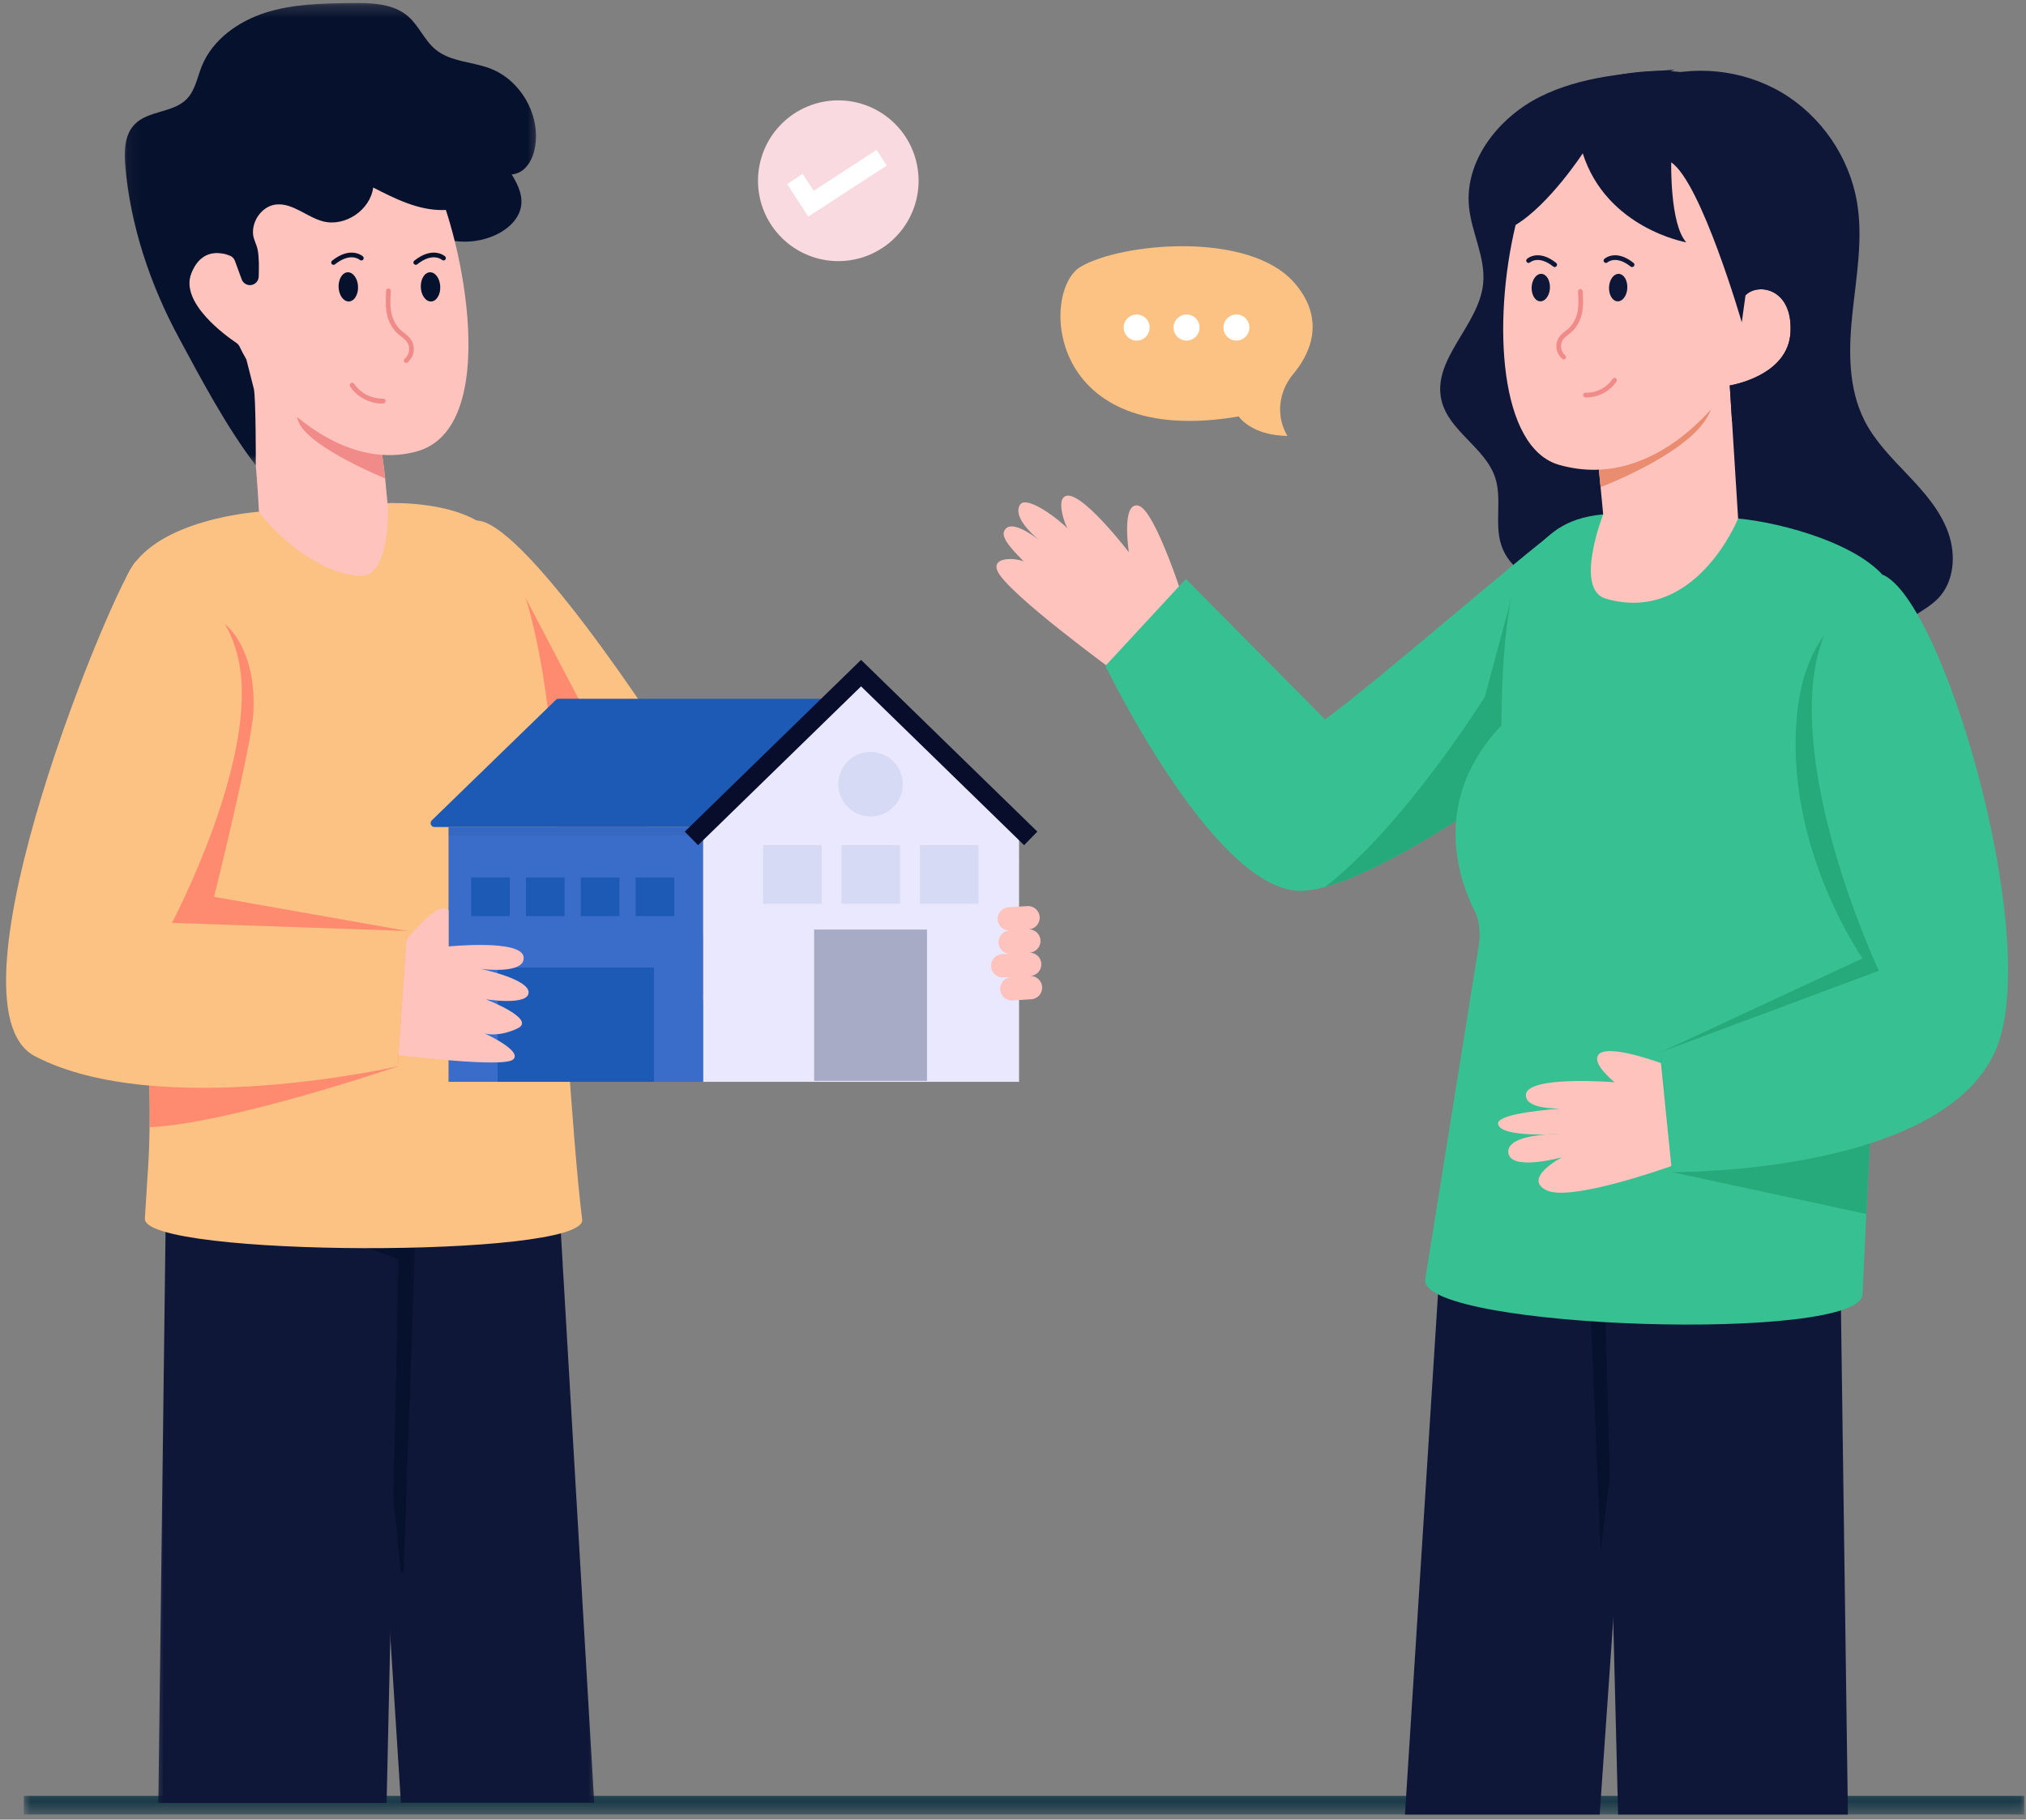 <svg width="167" height="150" viewBox="0 0 167 150" fill="none" xmlns="http://www.w3.org/2000/svg">
<rect x="0" y="0" width="167" height="150" fill="#808080" stroke="none"/>
<mask id="mask0_501_8669" style="mask-type:luminance" maskUnits="userSpaceOnUse" x="1" y="147" width="166" height="3">
<path d="M1.851 147.293H166.969V149.584H1.851V147.293Z" fill="white"/>
</mask>
<g mask="url(#mask0_501_8669)">
<path d="M1.963 148.043H166.856V149.58H1.963V148.043Z" fill="#1A3A49"/>
</g>
<path d="M82.199 47.018C82.869 48.809 92.05 55.486 92.05 55.486L97.807 50.198C97.807 50.198 95.275 42.016 93.831 41.682C92.403 41.358 93.051 45.523 93.051 45.523C92.506 44.827 88.446 39.654 87.586 41.114C87.275 41.643 87.695 43.046 88 43.559C86.714 42.324 84.551 40.905 84.089 41.595C83.447 42.558 85.048 44.018 85.629 44.506C85.019 44.031 83.197 42.738 82.763 43.809C82.497 44.461 83.826 45.68 84.39 46.293C83.822 45.998 81.759 45.85 82.199 47.018Z" fill="#FEC3BD"/>
<mask id="mask1_501_8669" style="mask-type:luminance" maskUnits="userSpaceOnUse" x="29" y="98" width="21" height="52">
<path d="M29.78 98.371H49.496V149.586H29.78V98.371Z" fill="white"/>
</mask>
<g mask="url(#mask1_501_8669)">
<path d="M33.047 148.611H48.979L46.116 99.676L30.02 101.202L30.033 101.362L33.047 148.611Z" fill="#0E1738"/>
</g>
<mask id="mask2_501_8669" style="mask-type:luminance" maskUnits="userSpaceOnUse" x="29" y="100" width="6" height="31">
<path d="M29.78 100.016H34.709V130.237H29.78V100.016Z" fill="white"/>
</mask>
<g mask="url(#mask2_501_8669)">
<path d="M33.266 129.627L34.267 101.222L30.034 100.23L33.047 129.627H33.266Z" fill="#06112D"/>
</g>
<mask id="mask3_501_8669" style="mask-type:luminance" maskUnits="userSpaceOnUse" x="12" y="96" width="22" height="54">
<path d="M12.529 96.727H33.066V149.586H12.529V96.727Z" fill="white"/>
</mask>
<g mask="url(#mask3_501_8669)">
<path d="M31.866 148.624L32.87 103.814L13.706 96.727L13.052 148.624H31.866Z" fill="#0E1738"/>
</g>
<path d="M32.165 14.194C32.29 15.84 33.086 17.422 34.318 18.481C36.102 20.015 38.753 20.349 40.868 19.363C41.875 18.892 42.825 18.041 42.963 16.912C43.088 15.911 42.552 14.954 42.01 14.114C40.637 12.002 39.058 10.045 37.293 8.273L33.632 9.605C32.576 10.85 32.037 12.541 32.165 14.194Z" fill="#06112D"/>
<path d="M83.996 70.941L81.894 81.231L60.622 82.255L47.988 82.865L47.549 81.915L37.97 61.327L32.152 48.822L39.295 42.914C42.803 42.914 52.924 57.527 58.844 67.308L83.996 70.941Z" fill="#FCC283"/>
<path d="M60.621 82.257L47.548 81.916L37.97 61.328C40.245 56.008 43.325 49.285 43.325 49.285L60.621 82.257Z" fill="#FE8B70"/>
<path d="M47.992 100.576C48.053 103.727 11.997 103.634 11.939 100.483C12.013 99.363 12.106 97.842 12.215 96.119C12.28 95.076 12.315 93.998 12.331 92.919C12.405 87.496 11.936 82.086 11.837 80.921C11.734 79.779 11.182 75.319 10.665 69.972C9.834 61.402 9.1 50.552 10.473 47.472C12.594 42.713 21.508 42.171 21.508 42.171L31.973 41.477C31.973 41.477 38.022 41.189 40.611 43.923C46.487 50.109 46.143 76.233 46.143 76.233C46.143 76.233 47.148 93.879 47.992 100.576Z" fill="#FCC283"/>
<path d="M33.549 76.743L32.785 87.91C32.785 87.91 18.99 92.624 12.331 92.922C12.405 87.499 11.937 82.089 11.837 80.924C11.735 79.782 11.183 75.321 10.666 69.975L18.534 51.438C18.534 51.438 21.159 53.347 20.886 58.738C20.748 61.468 17.645 73.929 17.645 73.929L33.549 76.743Z" fill="#FE8B70"/>
<path d="M29.697 47.472C25.275 47.26 21.351 42.318 21.344 42.171C21.18 38.615 20.43 30.41 19.695 27.869C19.531 27.31 20.009 26.784 20.516 26.96L31.375 30.68C31.709 30.795 31.905 31.18 31.815 31.552C31.677 32.133 31.581 32.714 31.51 33.276C31.488 33.481 31.468 33.68 31.449 33.879C31.311 35.58 31.436 37.126 31.606 38.259C31.645 38.506 31.69 38.936 31.747 39.434C31.747 39.437 31.747 39.437 31.747 39.437C31.879 40.707 31.924 41.468 31.975 41.654C31.998 41.747 32.197 47.59 29.697 47.472Z" fill="#FEC3BD"/>
<path d="M31.748 39.434C31.748 39.437 31.748 39.437 31.748 39.437C31.748 39.437 25.731 36.998 24.669 34.906C23.267 32.14 30.57 33.481 30.57 33.481C30.57 33.481 30.952 33.651 31.45 33.879C31.312 35.58 31.437 37.127 31.607 38.259C31.645 38.507 31.69 38.937 31.748 39.434Z" fill="#F18B89"/>
<path d="M34.321 37.222C27.765 38.99 21.909 32.38 20.308 29.63V29.626C20.025 29.139 19.833 28.76 19.733 28.552C19.676 28.436 19.592 28.343 19.486 28.272C18.639 27.704 14.805 24.964 15.767 22.532C16.396 20.95 17.471 20.764 18.264 20.885C18.729 20.956 19.133 20.545 19.069 20.08C17.365 7.386 31.327 7.938 35.172 13.665C35.338 13.916 35.512 14.224 35.685 14.583C38.185 19.705 41.368 35.319 34.321 37.222Z" fill="#FEC3BD"/>
<path d="M29.511 23.611C29.521 23.771 29.505 23.925 29.473 24.076C29.437 24.224 29.386 24.359 29.315 24.474C29.248 24.59 29.165 24.68 29.068 24.747C28.972 24.811 28.872 24.846 28.767 24.853C28.661 24.856 28.558 24.83 28.455 24.776C28.356 24.718 28.263 24.635 28.183 24.526C28.102 24.416 28.041 24.288 27.993 24.144C27.945 23.999 27.919 23.845 27.91 23.685C27.903 23.528 27.916 23.37 27.951 23.223C27.984 23.072 28.035 22.94 28.105 22.825C28.176 22.709 28.26 22.616 28.353 22.552C28.449 22.485 28.552 22.449 28.657 22.446C28.763 22.44 28.866 22.469 28.965 22.523C29.068 22.581 29.158 22.664 29.238 22.773C29.319 22.883 29.383 23.008 29.431 23.155C29.479 23.3 29.505 23.454 29.511 23.611Z" fill="#06112D"/>
<path d="M27.493 21.832C27.439 21.832 27.381 21.807 27.342 21.759C27.278 21.678 27.291 21.556 27.374 21.489C28.912 20.263 29.874 21.101 29.913 21.136C29.993 21.207 29.999 21.329 29.929 21.409C29.858 21.486 29.736 21.492 29.659 21.425C29.624 21.396 28.883 20.777 27.612 21.791C27.577 21.82 27.535 21.832 27.493 21.832Z" fill="#06112D"/>
<path d="M36.288 23.611C36.295 23.771 36.282 23.925 36.25 24.076C36.215 24.224 36.163 24.359 36.093 24.474C36.022 24.59 35.942 24.68 35.846 24.747C35.749 24.811 35.65 24.846 35.544 24.853C35.438 24.856 35.332 24.83 35.233 24.776C35.13 24.718 35.04 24.635 34.96 24.526C34.88 24.416 34.816 24.288 34.767 24.144C34.722 23.999 34.694 23.845 34.687 23.685C34.681 23.528 34.694 23.37 34.726 23.223C34.761 23.072 34.812 22.94 34.883 22.825C34.953 22.709 35.034 22.616 35.13 22.552C35.226 22.485 35.326 22.449 35.432 22.446C35.538 22.44 35.643 22.469 35.743 22.523C35.846 22.581 35.935 22.664 36.016 22.773C36.096 22.883 36.16 23.008 36.205 23.155C36.253 23.3 36.282 23.454 36.288 23.611Z" fill="#06112D"/>
<path d="M34.27 21.832C34.212 21.832 34.158 21.807 34.119 21.759C34.052 21.678 34.068 21.556 34.148 21.489C35.688 20.263 36.648 21.101 36.69 21.136C36.767 21.207 36.773 21.329 36.703 21.409C36.632 21.486 36.513 21.492 36.433 21.425C36.401 21.396 35.66 20.777 34.389 21.791C34.354 21.82 34.312 21.832 34.27 21.832Z" fill="#06112D"/>
<path d="M33.477 29.92C33.426 29.92 33.371 29.898 33.333 29.856C33.262 29.776 33.272 29.654 33.349 29.583C33.583 29.375 33.718 29.099 33.727 28.803C33.734 28.518 33.621 28.242 33.41 28.027C33.317 27.934 33.208 27.851 33.092 27.761C33.015 27.703 32.938 27.645 32.867 27.584C32.357 27.151 32.017 26.544 31.879 25.829C31.757 25.203 31.796 24.571 31.831 23.961C31.837 23.855 31.93 23.775 32.036 23.782C32.142 23.788 32.222 23.878 32.216 23.984C32.181 24.571 32.142 25.177 32.254 25.755C32.376 26.384 32.675 26.913 33.114 27.289C33.182 27.347 33.252 27.401 33.326 27.456C33.445 27.549 33.573 27.645 33.682 27.757C33.971 28.046 34.122 28.422 34.109 28.816C34.1 29.218 33.92 29.593 33.605 29.872C33.57 29.904 33.522 29.92 33.477 29.92Z" fill="#F18B89"/>
<path d="M31.479 33.253C30.455 33.253 29.441 32.714 28.87 31.861C28.812 31.774 28.834 31.655 28.924 31.594C29.011 31.537 29.13 31.559 29.187 31.649C29.707 32.422 30.638 32.9 31.572 32.865C31.677 32.862 31.767 32.945 31.771 33.051C31.777 33.157 31.694 33.247 31.588 33.25C31.549 33.25 31.514 33.253 31.479 33.253Z" fill="#F18B89"/>
<path d="M31.479 33.253C30.455 33.253 29.441 32.714 28.87 31.861C28.812 31.774 28.834 31.655 28.924 31.594C29.011 31.537 29.13 31.559 29.187 31.649C29.707 32.422 30.638 32.9 31.572 32.865C31.677 32.862 31.767 32.945 31.771 33.051C31.777 33.157 31.694 33.247 31.588 33.25C31.549 33.25 31.514 33.253 31.479 33.253Z" fill="#F18B89"/>
<mask id="mask4_501_8669" style="mask-type:luminance" maskUnits="userSpaceOnUse" x="10" y="0" width="35" height="39">
<path d="M10.065 0.238H44.568V38.405H10.065V0.238Z" fill="white"/>
</mask>
<g mask="url(#mask4_501_8669)">
<path d="M21.325 22.8C21.315 23.156 21.046 23.455 20.693 23.5C20.359 23.541 20.038 23.346 19.923 23.031L19.361 21.5C19.294 21.314 19.149 21.16 18.966 21.083C18.289 20.807 16.617 20.39 15.767 22.534C14.804 24.966 18.639 27.706 19.486 28.274C19.592 28.345 19.675 28.438 19.733 28.554C19.833 28.762 20.025 29.141 20.308 29.632L20.921 32.038C21.097 32.725 21.087 38.37 21.087 38.37C18.684 35.225 16.595 31.288 14.721 27.803C12.388 23.471 10.755 18.625 10.328 13.703C10.225 12.493 10.248 11.133 11.088 10.26C12.205 9.098 14.249 9.319 15.382 8.174C16.088 7.458 16.258 6.387 16.633 5.453C17.519 3.264 19.634 1.763 21.883 1.044C24.133 0.328 26.53 0.286 28.888 0.251C30.554 0.225 32.383 0.258 33.641 1.349C34.539 2.132 34.992 3.338 35.913 4.092C37.142 5.1 38.894 5.077 40.379 5.636C42.86 6.566 44.503 9.348 44.124 11.973C44.009 12.759 43.704 13.565 43.069 14.043C42.433 14.521 41.419 14.537 40.919 13.918C40.707 15.943 38.534 17.29 36.503 17.316C34.469 17.338 32.569 16.386 30.762 15.458C30.515 17.322 28.442 18.718 26.623 18.247C25.288 17.897 24.145 16.726 22.772 16.857C21.617 16.97 20.741 18.205 20.863 19.334C20.908 19.771 21.158 20.159 21.238 20.589C21.37 21.285 21.344 22.097 21.325 22.8Z" fill="#06112D"/>
</g>
<path d="M57.955 89.182H83.999V68.173L70.977 55.488L57.955 68.173V89.182Z" fill="#EAE8FE"/>
<path d="M82.744 82.217C82.923 82.387 83.164 82.484 83.43 82.474L84.98 82.378C85.51 82.358 85.924 81.912 85.904 81.383C85.882 80.853 85.439 80.436 84.91 80.455C85.439 80.436 85.856 79.99 85.834 79.464C85.818 78.931 85.372 78.514 84.842 78.533C85.372 78.514 85.789 78.068 85.766 77.539C85.75 77.009 85.304 76.595 84.775 76.611C85.304 76.595 85.718 76.149 85.699 75.616C85.683 75.087 85.234 74.67 84.707 74.692L83.158 74.788C82.631 74.805 82.217 75.251 82.237 75.78C82.246 76.043 82.362 76.281 82.541 76.451C82.718 76.618 82.962 76.717 83.228 76.707C82.699 76.727 82.288 77.173 82.304 77.702C82.314 77.969 82.429 78.206 82.609 78.373C82.785 78.54 83.029 78.639 83.296 78.63L82.612 78.655C82.086 78.671 81.672 79.117 81.691 79.65C81.701 79.91 81.816 80.151 81.996 80.317C82.172 80.487 82.413 80.587 82.679 80.577L83.363 80.552C82.834 80.571 82.423 81.017 82.442 81.546C82.448 81.81 82.567 82.047 82.744 82.217Z" fill="#FEC3BD"/>
<path d="M36.972 68.172H57.955V89.18H36.972V68.172Z" fill="#3A6DC9"/>
<path d="M46.04 57.605H68.839L57.955 68.176H35.813C35.527 68.176 35.386 67.826 35.592 67.627L45.818 57.695C45.879 57.638 45.959 57.605 46.04 57.605Z" fill="#1C5AB5"/>
<path d="M36.972 68.172H57.955V68.875H36.972V68.172Z" fill="black" fill-opacity="0.05"/>
<path d="M57.537 69.673L70.976 56.581L84.415 69.673L85.506 68.553L70.976 54.398L56.446 68.553L57.537 69.673Z" fill="#070D2B"/>
<path d="M55.574 75.522H52.394V72.336H55.574V75.522Z" fill="#1C5AB5"/>
<path d="M51.056 75.522H47.876V72.336H51.056V75.522Z" fill="#1C5AB5"/>
<path d="M46.538 75.522H43.357V72.336H46.538V75.522Z" fill="#1C5AB5"/>
<path d="M42.019 75.522H38.839V72.336H42.019V75.522Z" fill="#1C5AB5"/>
<path d="M53.909 89.179H41.019V79.758H53.909V89.179Z" fill="#1C5AB5"/>
<path d="M80.651 74.508H75.825V69.672H80.651V74.508Z" fill="#D7DAF4"/>
<path d="M74.193 74.508H69.363V69.672H74.193V74.508Z" fill="#D7DAF4"/>
<path d="M67.73 74.508H62.9V69.672H67.73V74.508Z" fill="#D7DAF4"/>
<path d="M76.412 89.105H67.106V76.629H76.412V89.105Z" fill="#A7ABC6"/>
<path d="M74.417 64.648C74.417 65.001 74.349 65.341 74.215 65.665C74.08 65.992 73.887 66.281 73.64 66.528C73.39 66.778 73.101 66.971 72.777 67.106C72.45 67.24 72.113 67.308 71.76 67.308C71.407 67.308 71.067 67.24 70.743 67.106C70.415 66.971 70.126 66.778 69.879 66.528C69.629 66.281 69.436 65.992 69.302 65.665C69.167 65.341 69.1 65.001 69.1 64.648C69.1 64.295 69.167 63.955 69.302 63.627C69.436 63.303 69.629 63.014 69.879 62.764C70.126 62.514 70.415 62.321 70.743 62.187C71.067 62.052 71.407 61.984 71.76 61.984C72.113 61.984 72.45 62.052 72.777 62.187C73.101 62.321 73.39 62.514 73.64 62.764C73.887 63.014 74.08 63.303 74.215 63.627C74.349 63.955 74.417 64.295 74.417 64.648Z" fill="#D7DAF4"/>
<path d="M11.214 46.273C9.616 47.666 -5.164 82.868 2.884 87.071C13.078 92.395 32.784 87.906 32.784 87.906L33.551 76.745L14.169 76.078C14.169 76.078 21.412 62.446 19.663 54.398C18.158 47.477 11.214 46.273 11.214 46.273Z" fill="#FCC283"/>
<path d="M40.045 82.377C40.045 82.377 44.288 84.014 42.654 84.781C41.117 85.503 40.074 85.227 39.955 85.195C40.148 85.285 43.084 86.648 42.295 87.342C41.476 88.057 32.848 86.973 32.848 86.973L33.499 77.461C33.499 77.461 36.198 74.076 36.971 75.052V78.023C36.971 78.023 43.01 77.407 43.161 78.896C43.309 80.282 40.048 79.923 39.631 79.874C40.068 79.968 43.572 80.754 43.572 81.809C43.572 82.939 40.045 82.377 40.045 82.377Z" fill="#FEC3BD"/>
<path d="M135.982 6.532C139.544 5.297 143.639 5.714 146.88 7.639C150.121 9.565 152.447 12.963 153.073 16.685C153.574 19.679 153.022 22.734 152.701 25.753C152.377 28.773 152.316 31.972 153.692 34.678C154.569 36.397 155.958 37.784 157.283 39.18C158.612 40.579 159.924 42.064 160.579 43.877C161.237 45.687 161.105 47.911 159.777 49.307C158.56 50.581 156.475 51.101 155.891 52.763C155.406 54.149 156.231 55.619 157.027 56.854C158.259 58.773 159.494 60.692 160.73 62.611C156.449 63.205 152.008 63.785 147.875 62.528C143.742 61.27 139.997 57.624 140.087 53.299C140.112 51.932 140.488 50.443 139.769 49.278C138.832 47.76 136.66 47.738 134.895 47.994C132.809 48.302 130.701 48.745 128.612 48.456C126.523 48.164 124.405 46.945 123.75 44.94C123.166 43.162 123.83 41.156 123.246 39.375C122.425 36.882 119.402 35.538 118.815 32.98C118.035 29.604 121.892 26.848 122.252 23.401C122.479 21.248 121.295 19.198 121.087 17.041C120.721 13.245 123.509 9.709 126.911 7.992C130.316 6.279 134.234 5.996 138.036 5.746" fill="#0E1738"/>
<path d="M131.94 148.42L131.86 149.586H115.809L118.918 100.59L135.155 102.274L135.142 102.449L131.94 148.42Z" fill="#0E1738"/>
<path d="M130.874 102.65L131.939 127.839L135.142 101.648L130.874 102.65Z" fill="#06112D"/>
<path d="M133.378 149.586L132.28 105.797L151.611 98.117L152.32 149.586H133.378Z" fill="#0E1738"/>
<path d="M128.574 43.5V61.72C128.574 61.72 116.133 71.241 109.221 73.115C108.252 73.381 107.392 73.493 106.689 73.41C99.655 72.579 91.119 54.892 91.119 54.892L97.749 47.723L109.221 59.307C113.633 56.079 124.845 46.266 128.574 43.5Z" fill="#37C092"/>
<path d="M128.574 55.78V61.723C128.574 61.723 116.133 71.243 109.221 73.118C115.764 68.07 122.384 57.458 122.384 57.458L124.575 49.32C124.575 49.32 126.481 52.388 128.574 55.78Z" fill="#27AA7B"/>
<path d="M117.465 105.55C117.465 109.584 153.527 110.703 153.527 106.67C153.527 106.67 153.649 104.045 153.838 100.076C154.319 90.157 155.247 71.841 155.86 65.054C156.559 57.356 156.867 49.882 155.696 48.056C153.687 44.94 146.961 43.086 143.271 42.745C139.857 42.431 135.563 42.078 132.149 42.402C128.789 42.717 127.528 44.135 125.802 46.115C123.661 48.573 123.767 59.788 123.767 59.788C118.171 65.708 119.987 72.033 121.588 75.181C122.131 76.266 121.928 77.719 121.928 77.719L117.465 105.55Z" fill="#37C092"/>
<path d="M136.91 86.728L137.812 96.625L153.837 100.077C154.319 90.159 155.246 71.842 155.859 65.056C154.399 58.179 155.297 50.577 153.523 49.691C153.523 49.691 149.011 51.312 148.173 58.474C146.88 69.564 153.526 79.001 153.526 79.001L136.91 86.728Z" fill="#27AA7B"/>
<path d="M155.236 47.395C160.172 49.65 167.921 76.111 164.802 85.76C161.211 96.866 137.812 96.622 137.812 96.622L136.91 86.726L154.874 80.023C154.874 80.023 148.668 66.882 149.402 56.8C150.003 48.595 155.236 47.395 155.236 47.395Z" fill="#37C092"/>
<path d="M127.429 93.522C126.142 93.625 124.236 93.949 124.326 95.001C124.461 96.59 128.741 95.406 128.741 95.406C128.741 95.406 125.471 97.113 127.461 98.117C129.454 99.122 137.768 96.125 137.768 96.125L136.911 87.64C136.911 87.64 131.533 85.628 131.649 87.335C131.7 88.099 133.086 89.216 133.086 89.216C133.086 89.216 125.812 88.619 125.773 90.275C125.757 91.164 127.23 91.379 128.6 91.391C126.373 91.565 123.331 91.943 123.485 92.672C123.646 93.458 125.982 93.548 127.429 93.522ZM127.439 93.522C128.087 93.474 128.574 93.484 128.574 93.484C128.574 93.484 128.096 93.516 127.439 93.522Z" fill="#FEC3BD"/>
<path d="M127.438 93.524C128.096 93.517 128.574 93.485 128.574 93.485C128.574 93.485 128.087 93.475 127.438 93.524Z" fill="#FEC3BD"/>
<path d="M132.373 49.356C139.763 51.483 143.27 42.746 143.27 42.746L142.584 31.778L138.419 30.988L134.825 33.465L131.507 35.75L131.933 40.156L132.148 42.402C132.148 42.402 129.716 48.589 132.373 49.356Z" fill="#FEC3BD"/>
<path d="M131.506 35.749L131.933 40.155C131.933 40.155 139.859 37.17 141.02 33.763C141.8 31.462 137.622 32.527 134.824 33.464L131.506 35.749Z" fill="#E98C6F"/>
<path d="M128.516 38.321C136.911 40.712 142.581 31.778 142.581 31.778C142.581 31.778 147.407 31.034 147.59 27.382C147.776 23.73 144.872 23.297 143.88 24.346C143.88 24.346 142.581 8.745 132.691 8.995C128.802 9.091 126.18 13.33 124.928 18.548C123 26.606 123.59 36.919 128.516 38.321Z" fill="#FEC3BD"/>
<path d="M124.527 18.771C124.662 18.704 124.793 18.627 124.928 18.544C127.704 16.869 130.463 12.642 130.463 12.642C132.44 18.836 138.996 19.978 138.996 19.978C137.635 18.463 137.757 13.384 137.757 13.384C140.235 15.056 143.572 26.572 143.572 26.572L143.88 24.342C144.871 23.293 147.776 23.726 147.589 27.378C147.406 31.029 142.58 31.774 142.58 31.774L142.766 34.736C151.052 32.878 152.48 25.462 151.552 19.205C150.625 12.954 144.75 3.481 132.44 6.388C120.134 9.299 124.527 18.771 124.527 18.771Z" fill="#0E1738"/>
<path d="M133.435 22.575C133.534 22.581 133.631 22.613 133.721 22.674C133.81 22.738 133.887 22.822 133.955 22.931C134.019 23.04 134.067 23.165 134.099 23.306C134.131 23.447 134.144 23.592 134.138 23.742C134.131 23.893 134.106 24.038 134.061 24.172C134.016 24.311 133.955 24.429 133.881 24.532C133.804 24.638 133.721 24.715 133.624 24.766C133.528 24.821 133.432 24.846 133.332 24.84C133.233 24.837 133.137 24.802 133.047 24.741C132.957 24.68 132.88 24.593 132.812 24.484C132.748 24.375 132.7 24.25 132.668 24.108C132.636 23.97 132.623 23.823 132.63 23.675C132.636 23.524 132.662 23.38 132.707 23.242C132.751 23.107 132.812 22.985 132.886 22.883C132.963 22.78 133.047 22.703 133.143 22.648C133.239 22.597 133.335 22.571 133.435 22.575Z" fill="#0E1738"/>
<path d="M134.529 22.015C134.488 22.015 134.446 22.003 134.411 21.974C133.22 21.024 132.53 21.602 132.501 21.627C132.421 21.698 132.299 21.691 132.232 21.611C132.161 21.531 132.168 21.412 132.245 21.342C132.283 21.306 133.194 20.511 134.651 21.672C134.735 21.739 134.748 21.861 134.68 21.942C134.642 21.99 134.587 22.015 134.529 22.015Z" fill="#0E1738"/>
<path d="M127.056 22.575C127.156 22.581 127.252 22.613 127.342 22.674C127.432 22.738 127.509 22.822 127.576 22.931C127.64 23.04 127.688 23.165 127.72 23.306C127.752 23.447 127.765 23.592 127.759 23.743C127.752 23.893 127.727 24.035 127.682 24.172C127.637 24.311 127.576 24.429 127.502 24.532C127.425 24.635 127.342 24.715 127.245 24.766C127.149 24.821 127.053 24.843 126.953 24.84C126.854 24.837 126.758 24.802 126.668 24.741C126.578 24.68 126.501 24.593 126.434 24.484C126.369 24.375 126.321 24.25 126.289 24.108C126.257 23.967 126.244 23.823 126.251 23.672C126.257 23.524 126.283 23.38 126.328 23.242C126.373 23.104 126.434 22.985 126.507 22.883C126.584 22.78 126.668 22.703 126.764 22.648C126.86 22.594 126.957 22.571 127.056 22.575Z" fill="#0E1738"/>
<path d="M128.15 22.015C128.109 22.015 128.067 22.003 128.032 21.974C126.841 21.024 126.151 21.602 126.122 21.627C126.042 21.698 125.92 21.691 125.853 21.611C125.782 21.531 125.789 21.412 125.866 21.342C125.904 21.306 126.816 20.511 128.272 21.672C128.356 21.739 128.369 21.861 128.301 21.942C128.263 21.99 128.208 22.015 128.15 22.015Z" fill="#0E1738"/>
<path d="M128.897 29.626C128.852 29.626 128.804 29.61 128.769 29.578C128.47 29.312 128.3 28.959 128.288 28.577C128.278 28.201 128.422 27.845 128.695 27.573C128.801 27.467 128.917 27.377 129.032 27.287C129.099 27.236 129.167 27.184 129.231 27.133C129.642 26.78 129.921 26.283 130.036 25.692C130.142 25.15 130.107 24.579 130.072 24.03C130.065 23.924 130.146 23.831 130.251 23.825C130.361 23.818 130.45 23.898 130.457 24.004C130.492 24.579 130.527 25.175 130.412 25.766C130.28 26.443 129.959 27.014 129.478 27.425C129.411 27.483 129.337 27.537 129.266 27.595C129.157 27.678 129.054 27.756 128.968 27.842C128.769 28.041 128.666 28.298 128.673 28.564C128.682 28.84 128.804 29.097 129.022 29.293C129.103 29.363 129.109 29.485 129.038 29.562C129.003 29.607 128.949 29.626 128.897 29.626Z" fill="#F18B89"/>
<path d="M130.779 32.761C130.747 32.761 130.711 32.761 130.676 32.761C130.57 32.755 130.49 32.668 130.493 32.562C130.496 32.453 130.586 32.37 130.692 32.376C131.565 32.408 132.441 31.959 132.926 31.234C132.983 31.144 133.105 31.122 133.192 31.183C133.282 31.24 133.304 31.359 133.247 31.449C132.707 32.255 131.748 32.761 130.779 32.761Z" fill="#F18B89"/>
<path d="M75.719 14.9C75.719 15.333 75.675 15.766 75.591 16.193C75.508 16.62 75.379 17.034 75.216 17.435C75.049 17.836 74.844 18.218 74.603 18.58C74.362 18.943 74.086 19.277 73.781 19.585C73.473 19.893 73.139 20.169 72.777 20.41C72.414 20.65 72.032 20.855 71.631 21.022C71.23 21.189 70.816 21.314 70.389 21.398C69.966 21.484 69.533 21.526 69.1 21.526C68.666 21.526 68.233 21.484 67.809 21.398C67.383 21.314 66.969 21.189 66.568 21.022C66.166 20.855 65.785 20.65 65.422 20.41C65.059 20.169 64.726 19.893 64.421 19.585C64.113 19.277 63.837 18.943 63.596 18.58C63.355 18.218 63.15 17.836 62.983 17.435C62.82 17.034 62.691 16.62 62.608 16.193C62.524 15.766 62.48 15.333 62.48 14.9C62.48 14.463 62.524 14.033 62.608 13.607C62.691 13.18 62.82 12.766 62.983 12.365C63.15 11.96 63.355 11.579 63.596 11.216C63.837 10.857 64.113 10.52 64.421 10.215C64.726 9.907 65.059 9.631 65.422 9.39C65.785 9.146 66.166 8.944 66.568 8.777C66.969 8.61 67.383 8.485 67.809 8.399C68.233 8.315 68.666 8.273 69.1 8.273C69.533 8.273 69.966 8.315 70.389 8.399C70.816 8.485 71.23 8.61 71.631 8.777C72.032 8.944 72.414 9.146 72.777 9.39C73.139 9.631 73.473 9.907 73.781 10.215C74.086 10.52 74.362 10.857 74.603 11.216C74.844 11.579 75.049 11.96 75.216 12.365C75.379 12.766 75.508 13.18 75.591 13.607C75.675 14.033 75.719 14.463 75.719 14.9Z" fill="#F9DAE0"/>
<path d="M66.626 17.855L64.88 15.17L66.167 14.332L67.075 15.728L72.257 12.355L73.095 13.645L66.626 17.855Z" fill="white"/>
<path d="M102.107 34.33C102.107 34.33 103.121 35.895 106.124 35.937C106.124 35.937 105.989 35.738 105.842 35.382C105.2 33.848 105.54 32.087 106.612 30.816C107.767 29.442 109.442 26.558 106.759 23.39C103.037 18.978 92.364 20.021 89.059 22.001C85.757 23.981 86.181 37.041 102.107 34.33Z" fill="#FCC283"/>
<path d="M94.765 26.998C94.765 27.591 94.29 28.076 93.696 28.076C93.102 28.076 92.621 27.591 92.621 26.998C92.621 26.407 93.102 25.926 93.696 25.926C94.29 25.926 94.765 26.407 94.765 26.998Z" fill="white"/>
<path d="M98.878 26.998C98.878 27.591 98.4 28.076 97.806 28.076C97.213 28.076 96.731 27.591 96.731 26.998C96.731 26.407 97.213 25.926 97.806 25.926C98.4 25.926 98.878 26.407 98.878 26.998Z" fill="white"/>
<path d="M102.988 26.998C102.988 27.591 102.513 28.076 101.92 28.076C101.326 28.076 100.845 27.591 100.845 26.998C100.845 26.407 101.326 25.926 101.92 25.926C102.513 25.926 102.988 26.407 102.988 26.998Z" fill="white"/>
</svg>
